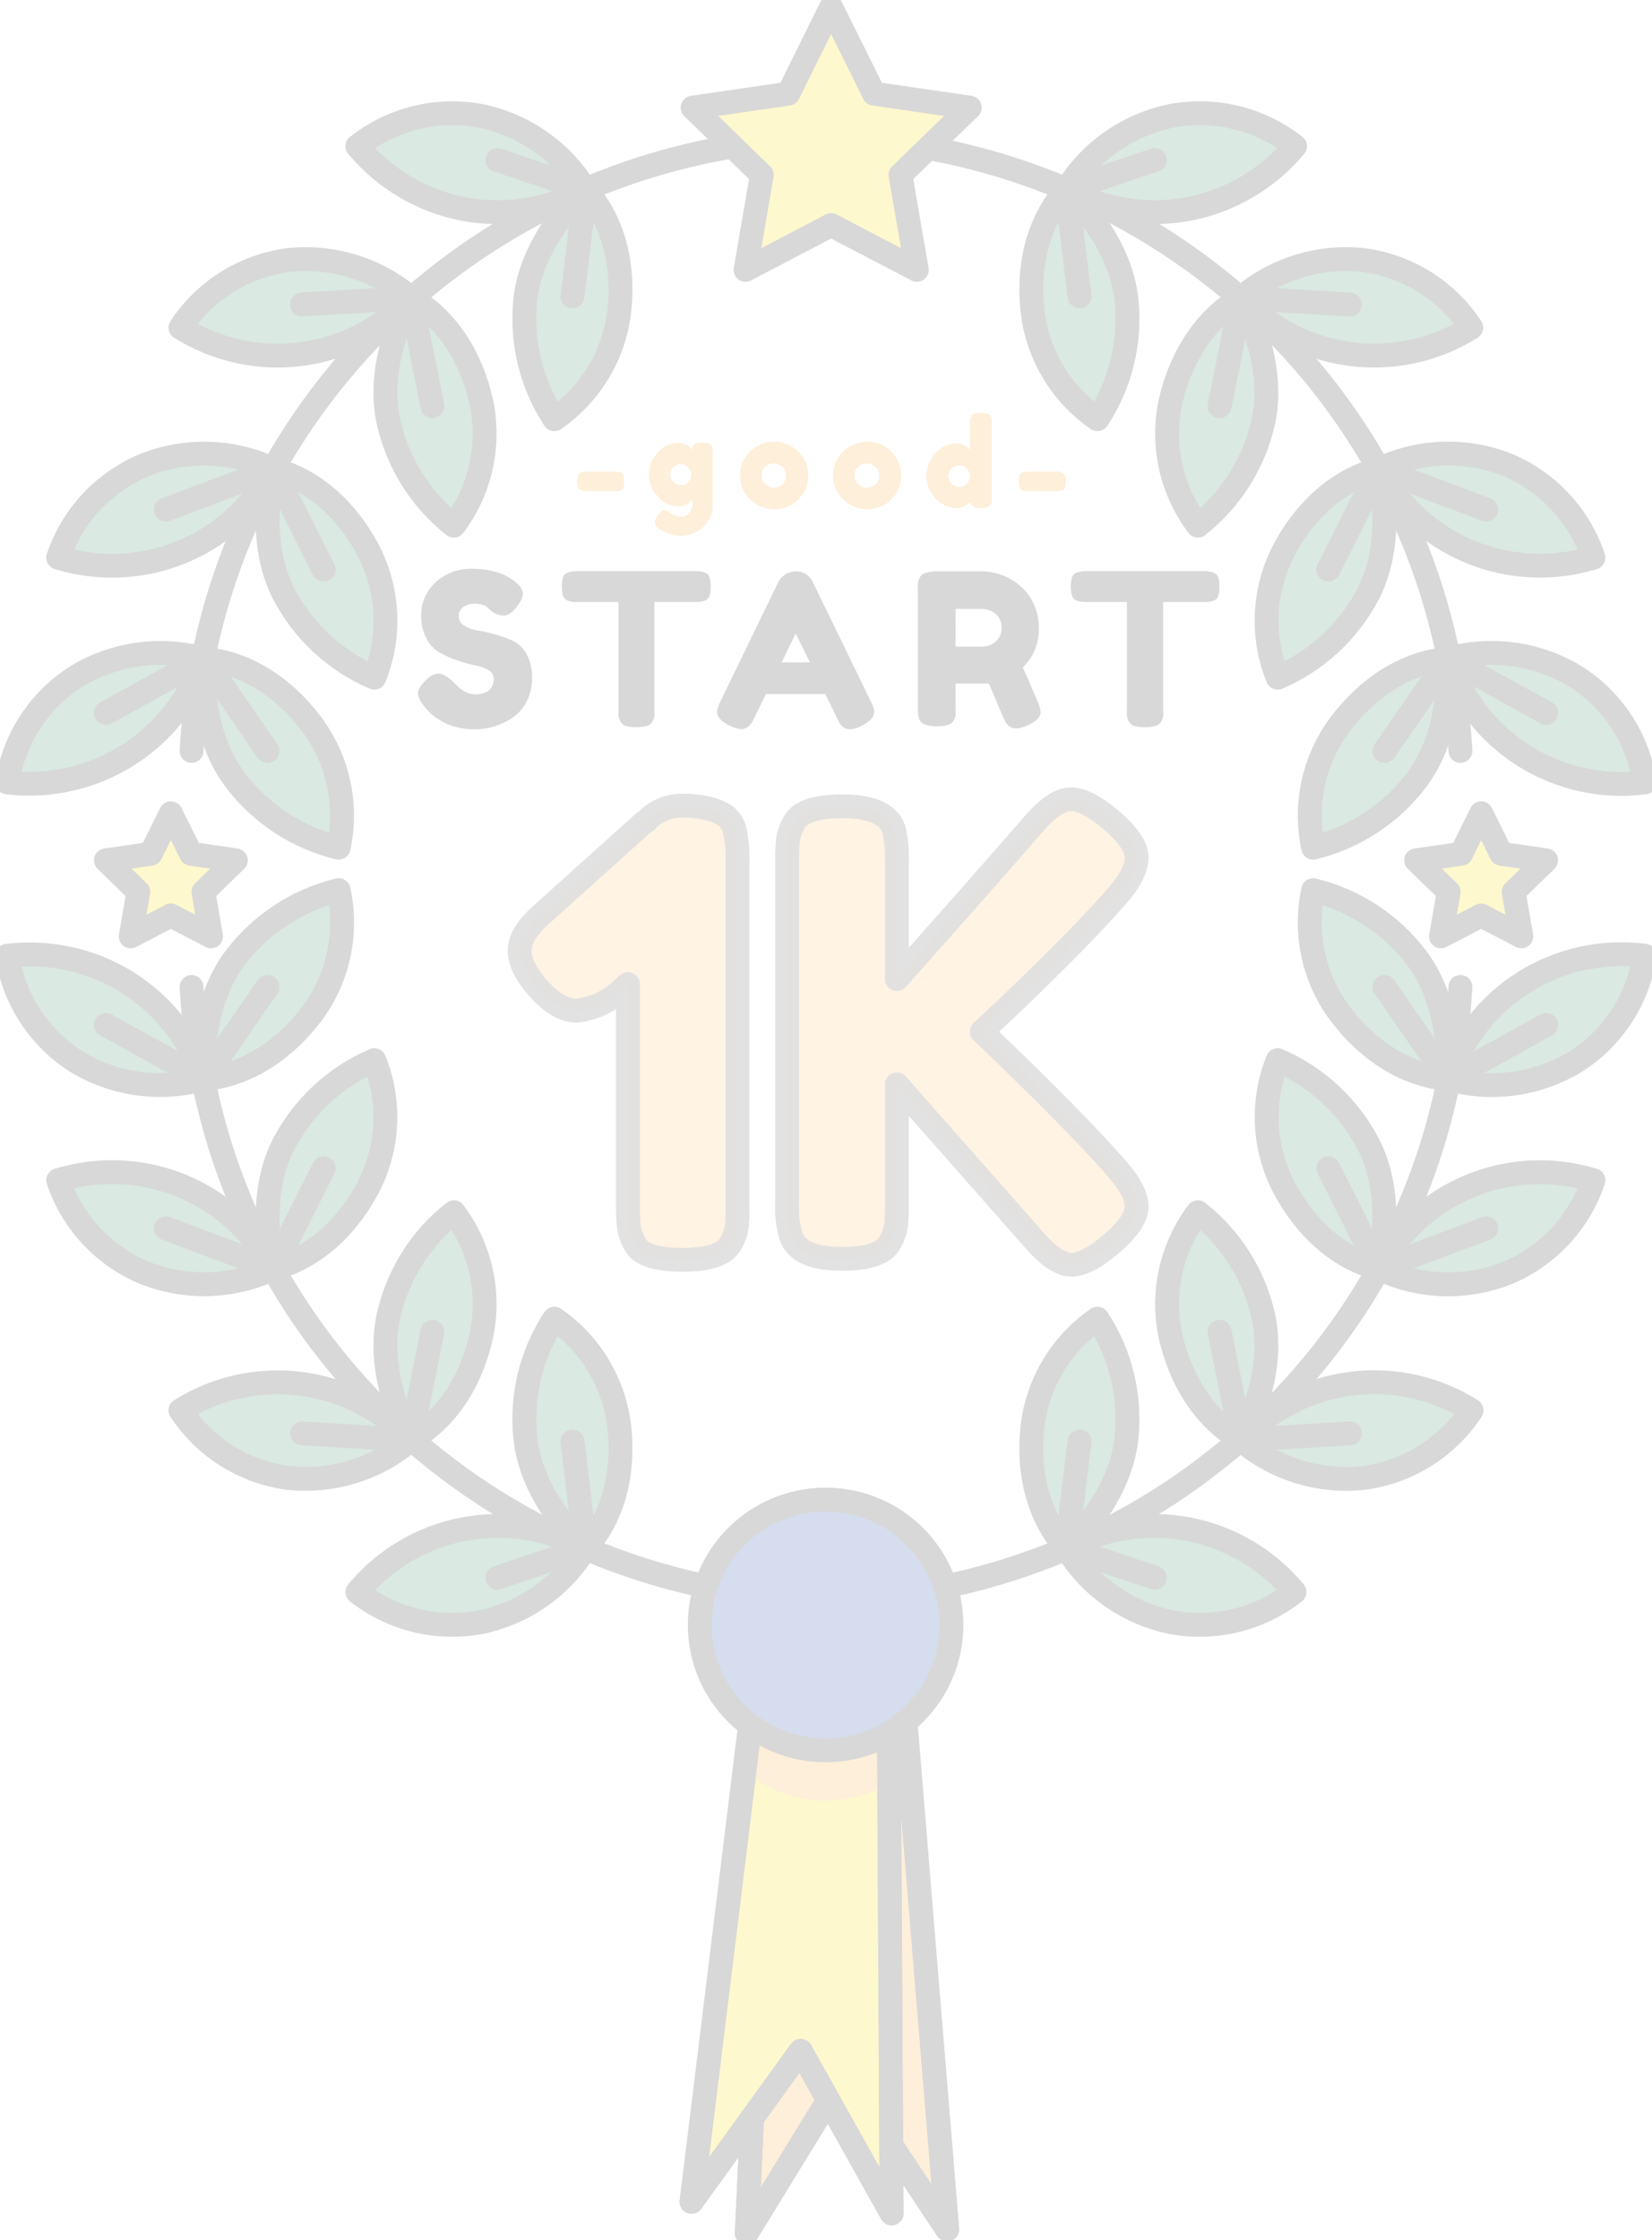 <svg width="104" height="141" viewBox="0 0 104 141" fill="none" xmlns="http://www.w3.org/2000/svg">
<g opacity="0.2" clip-path="url(#clip0_48:225)">
<path d="M26.659 44.382C26.459 44.173 26.337 43.903 26.311 43.615C26.311 43.391 26.507 43.087 26.922 42.71C27.013 42.613 27.122 42.535 27.244 42.48C27.365 42.426 27.496 42.397 27.63 42.394C27.88 42.394 28.24 42.612 28.679 43.062C28.834 43.234 29.015 43.38 29.216 43.494C29.409 43.621 29.633 43.693 29.863 43.701C30.693 43.701 31.084 43.366 31.084 42.685C31.079 42.577 31.044 42.471 30.984 42.38C30.924 42.289 30.84 42.216 30.742 42.169C30.477 42.019 30.188 41.918 29.888 41.871C29.514 41.798 29.147 41.697 28.789 41.567C28.409 41.438 28.041 41.275 27.691 41.08C27.334 40.871 27.044 40.565 26.855 40.199C26.617 39.747 26.499 39.243 26.513 38.734C26.511 38.349 26.588 37.969 26.739 37.615C26.89 37.262 27.112 36.943 27.392 36.679C27.711 36.378 28.088 36.146 28.501 35.995C28.913 35.845 29.352 35.78 29.79 35.803C30.288 35.797 30.784 35.867 31.261 36.01C31.588 36.096 31.898 36.238 32.176 36.429L32.512 36.685C32.73 36.842 32.879 37.077 32.927 37.341C32.892 37.611 32.782 37.866 32.61 38.077C32.305 38.521 32 38.746 31.67 38.746C31.346 38.718 31.043 38.576 30.816 38.344L30.608 38.168C30.388 38.046 30.139 37.987 29.888 37.998C29.63 37.989 29.376 38.061 29.162 38.205C29.067 38.273 28.992 38.363 28.941 38.468C28.891 38.572 28.867 38.687 28.873 38.803C28.878 38.919 28.913 39.031 28.973 39.131C29.032 39.23 29.116 39.313 29.216 39.372C29.476 39.535 29.767 39.641 30.071 39.682C30.446 39.742 30.817 39.826 31.182 39.931C31.566 40.033 31.94 40.169 32.299 40.339C32.663 40.521 32.962 40.812 33.153 41.172C33.392 41.622 33.51 42.127 33.495 42.637C33.507 43.168 33.388 43.694 33.147 44.169C32.938 44.584 32.622 44.936 32.231 45.19C31.545 45.652 30.735 45.9 29.906 45.901C29.494 45.908 29.083 45.857 28.686 45.749C28.362 45.67 28.053 45.541 27.77 45.367C27.386 45.16 27.048 44.879 26.775 44.54L26.659 44.382Z" fill="#3A3A3A"/>
<path d="M36.327 35.949H43.797C44.006 35.94 44.214 35.975 44.408 36.052C44.472 36.082 44.529 36.125 44.575 36.179C44.622 36.232 44.656 36.295 44.676 36.362C44.725 36.547 44.747 36.737 44.743 36.928C44.748 37.115 44.725 37.301 44.676 37.481C44.66 37.542 44.632 37.6 44.593 37.65C44.554 37.7 44.506 37.742 44.45 37.773C44.232 37.861 43.996 37.901 43.761 37.889H41.197V44.619C41.206 44.771 41.206 44.923 41.197 45.075C41.177 45.194 41.135 45.309 41.075 45.415C41.038 45.482 40.987 45.541 40.926 45.588C40.865 45.635 40.796 45.669 40.721 45.689C40.503 45.748 40.276 45.775 40.05 45.768C39.825 45.776 39.601 45.749 39.385 45.689C39.246 45.642 39.13 45.544 39.061 45.415C39.001 45.307 38.96 45.19 38.939 45.069C38.931 44.915 38.931 44.761 38.939 44.607V37.889H36.315C36.107 37.899 35.899 37.866 35.704 37.791C35.639 37.761 35.582 37.717 35.536 37.662C35.489 37.608 35.455 37.544 35.436 37.475C35.346 37.108 35.346 36.724 35.436 36.356C35.453 36.296 35.481 36.24 35.52 36.191C35.559 36.142 35.607 36.101 35.662 36.071C35.872 35.983 36.099 35.942 36.327 35.949Z" fill="#3A3A3A"/>
<path d="M51.182 36.66L54.807 44.12C54.93 44.331 55.007 44.565 55.033 44.807C55.033 45.123 54.771 45.415 54.252 45.676C54.033 45.803 53.79 45.88 53.538 45.901C53.384 45.906 53.233 45.864 53.105 45.78C53.007 45.714 52.925 45.627 52.867 45.525C52.818 45.439 52.745 45.306 52.659 45.123L51.957 43.682H48.216L47.514 45.123C47.452 45.257 47.383 45.387 47.307 45.512C47.242 45.609 47.162 45.693 47.069 45.762C46.942 45.851 46.79 45.895 46.635 45.889C46.383 45.865 46.14 45.786 45.921 45.658C45.402 45.409 45.14 45.123 45.14 44.807C45.166 44.565 45.243 44.331 45.366 44.12L48.991 36.648C49.09 36.443 49.245 36.27 49.439 36.149C49.632 36.027 49.855 35.962 50.084 35.961C50.316 35.953 50.546 36.015 50.742 36.14C50.938 36.265 51.092 36.447 51.182 36.66ZM50.09 39.87L49.205 41.694H50.993L50.09 39.87Z" fill="#3A3A3A"/>
<path d="M65.305 44.108C65.412 44.328 65.48 44.564 65.507 44.807C65.507 45.142 65.232 45.415 64.677 45.658C64.461 45.766 64.227 45.83 63.987 45.847C63.832 45.854 63.679 45.809 63.553 45.719C63.455 45.648 63.37 45.559 63.303 45.458C63.218 45.294 62.87 44.485 62.26 43.026H61.844H60.16V44.533C60.168 44.687 60.168 44.842 60.16 44.996C60.14 45.12 60.096 45.24 60.032 45.348C59.91 45.591 59.556 45.713 58.988 45.713C58.421 45.713 57.981 45.597 57.865 45.257C57.801 45.032 57.775 44.798 57.786 44.564V37.141C57.777 36.987 57.777 36.833 57.786 36.679C57.809 36.555 57.852 36.436 57.914 36.326C58.042 36.083 58.39 35.961 58.964 35.961H61.863C62.703 35.981 63.512 36.283 64.158 36.818C64.536 37.12 64.839 37.505 65.043 37.943C65.284 38.435 65.405 38.977 65.397 39.524C65.411 39.985 65.329 40.445 65.156 40.873C64.983 41.301 64.722 41.688 64.39 42.011C64.603 42.485 64.908 43.166 65.305 44.108ZM60.148 40.697H61.869C62.154 40.688 62.429 40.586 62.65 40.405C62.783 40.3 62.889 40.165 62.958 40.01C63.027 39.856 63.058 39.687 63.047 39.518C63.058 39.349 63.029 39.18 62.962 39.025C62.896 38.87 62.793 38.732 62.662 38.624C62.435 38.437 62.151 38.332 61.857 38.326H60.16L60.148 40.697Z" fill="#3A3A3A"/>
<path d="M68.357 35.949H75.821C76.03 35.94 76.238 35.975 76.432 36.052C76.496 36.082 76.553 36.125 76.599 36.179C76.646 36.232 76.68 36.295 76.7 36.362C76.752 36.546 76.775 36.737 76.767 36.928C76.775 37.115 76.752 37.301 76.7 37.481C76.685 37.543 76.657 37.601 76.619 37.651C76.58 37.702 76.531 37.743 76.474 37.773C76.258 37.861 76.024 37.901 75.791 37.889H73.227V44.619C73.24 44.77 73.24 44.923 73.227 45.075C73.209 45.194 73.17 45.309 73.111 45.415C73.031 45.549 72.902 45.647 72.751 45.689C72.533 45.749 72.306 45.775 72.08 45.768C71.855 45.775 71.631 45.749 71.415 45.689C71.341 45.668 71.273 45.634 71.213 45.587C71.153 45.54 71.104 45.481 71.067 45.415C71.009 45.306 70.968 45.19 70.945 45.069C70.936 44.915 70.936 44.761 70.945 44.606V37.889H68.357C68.149 37.898 67.941 37.865 67.747 37.791C67.682 37.76 67.625 37.715 67.579 37.661C67.533 37.607 67.499 37.543 67.478 37.475C67.388 37.108 67.388 36.724 67.478 36.356C67.514 36.234 67.598 36.132 67.71 36.071C67.915 35.985 68.135 35.943 68.357 35.949Z" fill="#3A3A3A"/>
<g opacity="0.9">
<g opacity="0.9">
<path opacity="0.9" d="M40.636 51.72C40.914 51.41 41.253 51.161 41.632 50.988C42.011 50.814 42.422 50.72 42.839 50.711C43.455 50.691 44.072 50.756 44.67 50.905C45.03 50.995 45.373 51.145 45.683 51.349C45.949 51.563 46.141 51.854 46.232 52.182C46.386 52.858 46.452 53.55 46.428 54.243V75.874C46.44 76.321 46.425 76.767 46.385 77.212C46.325 77.576 46.199 77.926 46.013 78.245C45.651 78.947 44.633 79.295 42.961 79.291C41.289 79.287 40.288 78.951 39.958 78.282C39.771 77.95 39.645 77.588 39.586 77.212C39.543 76.741 39.525 76.268 39.531 75.795V61.934L39.025 62.396C38.265 63.075 37.311 63.5 36.296 63.612C35.539 63.612 34.752 63.16 33.934 62.256C33.117 61.352 32.71 60.541 32.714 59.824C32.714 59.123 33.182 58.359 34.117 57.532L40.514 51.781L40.636 51.72Z" fill="#FCAD44" stroke="#3A3A3A" stroke-width="1.5" stroke-linecap="round" stroke-linejoin="round"/>
<path opacity="0.9" d="M61.808 64.925C65.783 68.731 68.603 71.59 70.267 73.503C71.122 74.464 71.555 75.272 71.555 75.935C71.555 76.598 71.03 77.37 69.993 78.264C68.955 79.157 68.101 79.601 67.441 79.601C66.782 79.601 65.977 79.06 65.043 77.972L56.462 68.244V75.814C56.469 76.268 56.451 76.723 56.407 77.175C56.34 77.53 56.214 77.871 56.034 78.185C55.668 78.886 54.651 79.234 52.983 79.23C51.152 79.23 50.096 78.744 49.785 77.759C49.598 77.116 49.52 76.446 49.553 75.777V54.164C49.546 53.717 49.564 53.271 49.608 52.826C49.672 52.463 49.798 52.114 49.98 51.793C50.34 51.094 51.359 50.747 53.032 50.747C54.85 50.747 55.929 51.225 56.266 52.182C56.422 52.845 56.488 53.526 56.462 54.206V61.624C59.993 57.66 62.854 54.417 65.043 51.896C65.952 50.838 66.746 50.303 67.417 50.303C68.088 50.303 68.955 50.753 69.993 51.647C71.03 52.541 71.555 53.313 71.555 53.975C71.555 54.638 71.164 55.416 70.383 56.322C68.878 58.061 66.538 60.444 63.364 63.472L61.808 64.925Z" fill="#FCAD44" stroke="#3A3A3A" stroke-width="1.5" stroke-linecap="round" stroke-linejoin="round"/>
</g>
</g>
<path d="M38.731 30.909H36.901C36.608 30.909 36.437 30.818 36.376 30.642C36.349 30.524 36.336 30.403 36.339 30.283C36.333 30.165 36.35 30.048 36.388 29.936C36.41 29.857 36.463 29.789 36.534 29.748C36.652 29.7 36.779 29.677 36.907 29.681H38.738C39.031 29.681 39.202 29.766 39.256 29.936C39.289 30.053 39.303 30.174 39.299 30.295C39.303 30.414 39.289 30.533 39.256 30.648C39.237 30.725 39.189 30.792 39.122 30.836C38.999 30.89 38.866 30.915 38.731 30.909Z" fill="#FCAD44"/>
<path d="M43.584 31.474C43.469 31.61 43.323 31.716 43.158 31.784C42.994 31.852 42.815 31.879 42.638 31.863C42.403 31.853 42.173 31.794 41.962 31.689C41.752 31.584 41.566 31.437 41.417 31.256C41.054 30.883 40.851 30.385 40.851 29.866C40.851 29.348 41.054 28.849 41.417 28.477C41.567 28.297 41.754 28.151 41.964 28.046C42.174 27.941 42.403 27.881 42.638 27.869C42.806 27.866 42.972 27.899 43.126 27.966C43.234 28.011 43.334 28.07 43.425 28.143C43.472 28.19 43.515 28.241 43.553 28.295C43.555 28.232 43.57 28.17 43.598 28.114C43.625 28.057 43.664 28.007 43.712 27.966C43.841 27.88 43.996 27.84 44.151 27.851C44.301 27.846 44.452 27.862 44.597 27.9C44.681 27.925 44.753 27.982 44.798 28.058C44.832 28.12 44.854 28.188 44.865 28.258C44.87 28.345 44.87 28.433 44.865 28.52V31.736C44.877 32.006 44.829 32.276 44.723 32.525C44.618 32.774 44.458 32.997 44.255 33.177C43.873 33.529 43.372 33.724 42.851 33.724C42.469 33.718 42.094 33.62 41.759 33.438C41.399 33.244 41.222 33.073 41.222 32.915C41.221 32.815 41.242 32.716 41.282 32.624C41.322 32.532 41.38 32.449 41.454 32.38C41.524 32.299 41.602 32.223 41.686 32.155C41.739 32.113 41.806 32.091 41.875 32.094C41.967 32.106 42.052 32.151 42.113 32.222C42.342 32.41 42.628 32.513 42.925 32.514C43.018 32.514 43.11 32.492 43.193 32.451C43.277 32.41 43.35 32.35 43.407 32.277C43.533 32.118 43.6 31.92 43.596 31.718L43.584 31.474ZM42.192 29.888C42.192 29.972 42.21 30.056 42.245 30.134C42.28 30.211 42.33 30.281 42.394 30.337C42.453 30.405 42.528 30.459 42.611 30.495C42.695 30.531 42.785 30.548 42.876 30.544C42.962 30.544 43.048 30.526 43.127 30.49C43.206 30.454 43.276 30.402 43.334 30.337C43.452 30.217 43.52 30.056 43.523 29.888C43.516 29.716 43.449 29.553 43.334 29.426C43.273 29.356 43.198 29.3 43.114 29.263C43.029 29.226 42.937 29.209 42.845 29.213C42.753 29.209 42.661 29.226 42.577 29.263C42.492 29.3 42.417 29.356 42.357 29.426C42.245 29.553 42.186 29.718 42.192 29.888Z" fill="#FCAD44"/>
<path d="M47.246 28.404C47.646 28.016 48.182 27.797 48.741 27.796C49.298 27.795 49.834 28.014 50.23 28.404C50.442 28.599 50.609 28.836 50.721 29.1C50.833 29.364 50.886 29.65 50.877 29.936C50.884 30.341 50.77 30.74 50.548 31.079C50.344 31.393 50.062 31.649 49.73 31.821C49.421 31.977 49.081 32.058 48.735 32.058C48.387 32.057 48.045 31.969 47.74 31.803C47.407 31.63 47.126 31.375 46.922 31.061C46.703 30.729 46.588 30.34 46.593 29.942C46.585 29.654 46.64 29.368 46.753 29.103C46.865 28.838 47.033 28.6 47.246 28.404ZM48.216 30.502C48.357 30.626 48.538 30.694 48.726 30.694C48.913 30.694 49.095 30.626 49.235 30.502C49.314 30.428 49.376 30.34 49.419 30.242C49.462 30.143 49.483 30.037 49.483 29.93C49.483 29.823 49.462 29.717 49.419 29.619C49.376 29.521 49.314 29.432 49.235 29.359C49.086 29.24 48.902 29.174 48.711 29.17C48.52 29.172 48.336 29.241 48.192 29.365C48.109 29.435 48.044 29.523 48.002 29.622C47.959 29.721 47.941 29.829 47.948 29.936C47.944 30.045 47.966 30.153 48.013 30.252C48.06 30.35 48.129 30.436 48.216 30.502Z" fill="#FCAD44"/>
<path d="M53.099 28.404C53.501 28.015 54.039 27.797 54.6 27.796C55.157 27.797 55.692 28.015 56.089 28.404C56.442 28.747 56.665 29.2 56.722 29.687C56.779 30.174 56.665 30.666 56.401 31.079C56.199 31.395 55.917 31.651 55.583 31.821C55.275 31.977 54.934 32.058 54.588 32.058C54.24 32.056 53.898 31.969 53.593 31.803C53.261 31.63 52.979 31.375 52.775 31.061C52.556 30.729 52.441 30.34 52.446 29.942C52.438 29.654 52.493 29.368 52.606 29.103C52.718 28.838 52.886 28.6 53.099 28.404ZM54.075 30.502C54.216 30.626 54.397 30.694 54.585 30.694C54.773 30.694 54.954 30.626 55.094 30.502C55.175 30.429 55.238 30.341 55.282 30.243C55.326 30.144 55.348 30.038 55.348 29.93C55.348 29.823 55.326 29.716 55.282 29.618C55.238 29.519 55.175 29.431 55.094 29.359C54.946 29.239 54.761 29.173 54.57 29.17C54.379 29.173 54.196 29.242 54.051 29.365C53.968 29.435 53.903 29.523 53.861 29.622C53.819 29.721 53.8 29.829 53.807 29.936C53.802 30.045 53.824 30.152 53.869 30.251C53.915 30.349 53.983 30.435 54.069 30.502H54.075Z" fill="#FCAD44"/>
<path d="M61.161 26.185C61.183 26.146 61.213 26.112 61.248 26.085C61.284 26.058 61.325 26.038 61.369 26.027C61.496 25.994 61.628 25.98 61.759 25.985C61.893 25.98 62.026 25.994 62.156 26.027C62.2 26.039 62.241 26.06 62.277 26.088C62.312 26.116 62.342 26.151 62.363 26.191C62.397 26.256 62.419 26.326 62.431 26.398C62.438 26.487 62.438 26.576 62.431 26.665V31.304C62.438 31.393 62.438 31.483 62.431 31.572C62.422 31.641 62.396 31.708 62.357 31.766C62.278 31.906 62.058 31.979 61.698 31.979C61.338 31.979 61.137 31.851 61.088 31.596C60.974 31.723 60.833 31.822 60.676 31.887C60.519 31.953 60.349 31.982 60.178 31.973C59.934 31.968 59.693 31.91 59.472 31.806C59.251 31.701 59.055 31.551 58.897 31.365C58.527 30.983 58.32 30.473 58.32 29.942C58.32 29.412 58.527 28.902 58.897 28.52C59.054 28.335 59.25 28.185 59.469 28.08C59.689 27.976 59.929 27.918 60.172 27.912C60.342 27.903 60.511 27.933 60.667 28.001C60.823 28.068 60.961 28.171 61.069 28.301V26.659C61.062 26.57 61.062 26.481 61.069 26.392C61.088 26.318 61.119 26.248 61.161 26.185ZM59.892 30.441C59.955 30.508 60.032 30.561 60.117 30.596C60.202 30.632 60.294 30.649 60.386 30.648C60.476 30.65 60.565 30.633 60.647 30.597C60.729 30.561 60.803 30.508 60.862 30.441C60.985 30.318 61.055 30.152 61.057 29.979C61.057 29.806 60.991 29.639 60.874 29.511C60.814 29.439 60.738 29.382 60.653 29.344C60.567 29.306 60.474 29.288 60.38 29.292C60.286 29.286 60.191 29.303 60.105 29.34C60.018 29.377 59.941 29.433 59.879 29.505C59.758 29.631 59.691 29.798 59.69 29.973C59.703 30.134 59.774 30.286 59.892 30.398V30.441Z" fill="#FCAD44"/>
<path d="M66.526 30.909H64.695C64.402 30.909 64.231 30.818 64.17 30.642C64.143 30.524 64.13 30.403 64.133 30.283C64.129 30.166 64.143 30.049 64.176 29.936C64.203 29.857 64.257 29.79 64.329 29.748C64.447 29.7 64.573 29.677 64.701 29.681H66.532C66.825 29.681 66.996 29.766 67.045 29.936C67.083 30.052 67.099 30.173 67.094 30.295C67.098 30.414 67.083 30.533 67.051 30.648C67.031 30.725 66.983 30.792 66.916 30.836C66.794 30.89 66.66 30.915 66.526 30.909Z" fill="#FCAD44"/>
<path d="M53.447 100.655C63.501 100.08 72.989 95.83 80.092 88.718C87.195 81.607 91.414 72.134 91.94 62.116" stroke="#3A3A3A" stroke-width="1.5" stroke-linecap="round" stroke-linejoin="round"/>
<path d="M91.171 67.916C92.003 65.389 93.694 63.231 95.952 61.814C98.211 60.397 100.895 59.809 103.542 60.152C103.336 61.515 102.839 62.818 102.082 63.972C101.326 65.126 100.33 66.104 99.16 66.84C97.973 67.553 96.651 68.017 95.277 68.202C93.903 68.387 92.506 68.29 91.171 67.916Z" fill="#45906A" stroke="#3A3A3A" stroke-width="1.5" stroke-linecap="round" stroke-linejoin="round"/>
<path d="M91.171 67.916C91.287 65.284 90.768 62.377 89.175 60.28C87.564 58.157 85.265 56.654 82.669 56.024C82.376 57.373 82.378 58.769 82.675 60.117C82.972 61.465 83.557 62.734 84.39 63.837C86.056 66.031 88.418 67.673 91.171 67.916Z" fill="#45906A" stroke="#3A3A3A" stroke-width="1.5" stroke-linecap="round" stroke-linejoin="round"/>
<path d="M86.807 79.85C88.056 77.502 90.089 75.661 92.554 74.644C95.02 73.628 97.764 73.5 100.314 74.281C99.879 75.589 99.168 76.789 98.227 77.799C97.287 78.809 96.14 79.606 94.864 80.136C93.573 80.641 92.191 80.877 90.805 80.828C89.419 80.778 88.059 80.446 86.807 79.85Z" fill="#45906A" stroke="#3A3A3A" stroke-width="1.5" stroke-linecap="round" stroke-linejoin="round"/>
<path d="M86.807 79.85C87.363 77.279 87.344 74.33 86.13 71.989C84.896 69.634 82.885 67.775 80.435 66.724C79.92 68.003 79.687 69.377 79.752 70.754C79.818 72.13 80.18 73.476 80.814 74.701C82.089 77.139 84.134 79.151 86.807 79.85Z" fill="#45906A" stroke="#3A3A3A" stroke-width="1.5" stroke-linecap="round" stroke-linejoin="round"/>
<path d="M78.122 90.624C79.946 88.678 82.395 87.427 85.045 87.087C87.696 86.748 90.383 87.34 92.642 88.763C91.884 89.918 90.885 90.896 89.712 91.63C88.54 92.365 87.222 92.839 85.849 93.019C84.465 93.169 83.065 93.034 81.735 92.622C80.406 92.21 79.176 91.53 78.122 90.624Z" fill="#45906A" stroke="#3A3A3A" stroke-width="1.5" stroke-linecap="round" stroke-linejoin="round"/>
<path d="M78.122 90.624C79.343 88.283 80.093 85.432 79.538 82.86C78.962 80.263 77.505 77.944 75.412 76.294C74.582 77.396 73.998 78.662 73.7 80.007C73.402 81.353 73.397 82.746 73.685 84.094C74.301 86.775 75.748 89.25 78.122 90.624Z" fill="#45906A" stroke="#3A3A3A" stroke-width="1.5" stroke-linecap="round" stroke-linejoin="round"/>
<path d="M67.136 97.439C69.479 96.165 72.194 95.744 74.815 96.248C77.436 96.752 79.798 98.149 81.497 100.199C80.411 101.053 79.154 101.664 77.81 101.991C76.467 102.318 75.068 102.354 73.71 102.096C72.351 101.811 71.067 101.251 69.936 100.449C68.805 99.648 67.852 98.623 67.136 97.439Z" fill="#45906A" stroke="#3A3A3A" stroke-width="1.5" stroke-linecap="round" stroke-linejoin="round"/>
<path d="M67.136 97.439C69.022 95.615 70.64 93.129 70.92 90.508C71.195 87.868 70.548 85.215 69.089 82.994C67.953 83.779 66.999 84.798 66.293 85.982C65.586 87.166 65.143 88.488 64.994 89.858C64.695 92.594 65.305 95.39 67.136 97.439Z" fill="#45906A" stroke="#3A3A3A" stroke-width="1.5" stroke-linecap="round" stroke-linejoin="round"/>
<path d="M50.553 100.655C40.499 100.08 31.011 95.83 23.908 88.718C16.805 81.607 12.586 72.134 12.06 62.116" stroke="#3A3A3A" stroke-width="1.5" stroke-linecap="round" stroke-linejoin="round"/>
<path d="M12.817 67.916C11.97 65.403 10.28 63.256 8.032 61.836C5.776 60.425 3.102 59.831 0.458 60.152C0.664 61.515 1.161 62.818 1.918 63.972C2.674 65.126 3.67 66.104 4.84 66.84C6.026 67.552 7.345 68.014 8.717 68.2C10.089 68.385 11.484 68.288 12.817 67.916Z" fill="#45906A" stroke="#3A3A3A" stroke-width="1.5" stroke-linecap="round" stroke-linejoin="round"/>
<path d="M12.817 67.916C12.701 65.284 13.22 62.377 14.813 60.28C16.424 58.157 18.723 56.654 21.319 56.024C21.613 57.372 21.613 58.768 21.318 60.116C21.024 61.464 20.441 62.733 19.61 63.837C17.938 66.031 15.582 67.673 12.817 67.916Z" fill="#45906A" stroke="#3A3A3A" stroke-width="1.5" stroke-linecap="round" stroke-linejoin="round"/>
<path d="M17.199 79.85C15.947 77.497 13.909 75.653 11.438 74.636C8.967 73.62 6.216 73.494 3.662 74.281C4.101 75.593 4.819 76.796 5.767 77.806C6.715 78.816 7.871 79.611 9.155 80.136C10.444 80.639 11.823 80.872 13.207 80.823C14.59 80.774 15.949 80.443 17.199 79.85Z" fill="#45906A" stroke="#3A3A3A" stroke-width="1.5" stroke-linecap="round" stroke-linejoin="round"/>
<path d="M17.199 79.85C16.638 77.279 16.656 74.33 17.87 71.989C19.104 69.634 21.115 67.775 23.565 66.724C24.081 68.003 24.315 69.377 24.251 70.753C24.186 72.129 23.826 73.476 23.192 74.701C21.911 77.139 19.866 79.151 17.199 79.85Z" fill="#45906A" stroke="#3A3A3A" stroke-width="1.5" stroke-linecap="round" stroke-linejoin="round"/>
<path d="M25.86 90.624C24.037 88.682 21.592 87.434 18.945 87.095C16.298 86.755 13.615 87.345 11.358 88.763C12.116 89.918 13.115 90.896 14.288 91.63C15.46 92.365 16.778 92.839 18.151 93.019C19.532 93.167 20.929 93.03 22.255 92.618C23.581 92.206 24.808 91.527 25.86 90.624Z" fill="#45906A" stroke="#3A3A3A" stroke-width="1.5" stroke-linecap="round" stroke-linejoin="round"/>
<path d="M25.86 90.624C24.639 88.283 23.888 85.432 24.45 82.86C25.021 80.263 26.476 77.943 28.57 76.294C29.4 77.396 29.984 78.662 30.282 80.007C30.58 81.353 30.585 82.746 30.297 84.094C29.699 86.775 28.252 89.25 25.86 90.624Z" fill="#45906A" stroke="#3A3A3A" stroke-width="1.5" stroke-linecap="round" stroke-linejoin="round"/>
<path d="M36.852 97.439C34.51 96.165 31.796 95.743 29.176 96.247C26.556 96.751 24.194 98.148 22.497 100.199C23.581 101.053 24.837 101.664 26.18 101.991C27.523 102.319 28.921 102.354 30.278 102.096C31.636 101.811 32.921 101.251 34.052 100.449C35.183 99.648 36.136 98.623 36.852 97.439Z" fill="#45906A" stroke="#3A3A3A" stroke-width="1.5" stroke-linecap="round" stroke-linejoin="round"/>
<path d="M36.852 97.439C34.966 95.615 33.348 93.129 33.068 90.508C32.793 87.868 33.44 85.215 34.898 82.994C36.035 83.779 36.989 84.798 37.695 85.982C38.402 87.166 38.844 88.488 38.994 89.858C39.287 92.594 38.695 95.39 36.852 97.439Z" fill="#45906A" stroke="#3A3A3A" stroke-width="1.5" stroke-linecap="round" stroke-linejoin="round"/>
<path d="M53.447 8.724C63.501 9.299 72.989 13.55 80.092 20.661C87.195 27.773 91.414 37.245 91.94 47.264" stroke="#3A3A3A" stroke-width="1.5" stroke-linecap="round" stroke-linejoin="round"/>
<path d="M91.171 41.463C91.999 43.993 93.689 46.156 95.948 47.577C98.207 48.998 100.893 49.588 103.542 49.245C103.336 47.883 102.839 46.58 102.082 45.426C101.326 44.272 100.33 43.294 99.16 42.558C97.974 41.841 96.653 41.374 95.279 41.186C93.905 40.998 92.507 41.092 91.171 41.463Z" fill="#45906A" stroke="#3A3A3A" stroke-width="1.5" stroke-linecap="round" stroke-linejoin="round"/>
<path d="M91.171 41.463C91.287 44.096 90.768 47.002 89.175 49.099C87.563 51.222 85.265 52.726 82.669 53.355C82.378 52.008 82.381 50.614 82.678 49.269C82.975 47.923 83.559 46.656 84.39 45.555C86.056 43.348 88.418 41.707 91.171 41.463Z" fill="#45906A" stroke="#3A3A3A" stroke-width="1.5" stroke-linecap="round" stroke-linejoin="round"/>
<path d="M86.807 29.529C88.056 31.877 90.089 33.718 92.554 34.735C95.02 35.751 97.764 35.88 100.314 35.098C99.879 33.79 99.168 32.591 98.227 31.581C97.287 30.57 96.14 29.773 94.864 29.243C93.573 28.738 92.191 28.503 90.805 28.552C89.419 28.601 88.059 28.934 86.807 29.529Z" fill="#45906A" stroke="#3A3A3A" stroke-width="1.5" stroke-linecap="round" stroke-linejoin="round"/>
<path d="M86.807 29.529C87.362 32.101 87.344 35.049 86.13 37.39C84.896 39.745 82.885 41.604 80.435 42.655C79.916 41.373 79.681 39.994 79.747 38.613C79.812 37.233 80.176 35.882 80.814 34.654C82.089 32.222 84.134 30.228 86.807 29.529Z" fill="#45906A" stroke="#3A3A3A" stroke-width="1.5" stroke-linecap="round" stroke-linejoin="round"/>
<path d="M78.122 18.756C79.944 20.698 82.389 21.947 85.036 22.288C87.682 22.629 90.366 22.04 92.624 20.622C91.865 19.468 90.866 18.49 89.694 17.755C88.521 17.021 87.204 16.547 85.831 16.366C84.45 16.218 83.053 16.353 81.727 16.764C80.401 17.175 79.174 17.853 78.122 18.756Z" fill="#45906A" stroke="#3A3A3A" stroke-width="1.5" stroke-linecap="round" stroke-linejoin="round"/>
<path d="M78.122 18.756C79.343 21.096 80.093 23.948 79.538 26.52C78.962 29.116 77.505 31.435 75.412 33.086C74.582 31.984 73.998 30.718 73.7 29.372C73.402 28.027 73.397 26.633 73.685 25.285C74.301 22.604 75.748 20.13 78.122 18.756Z" fill="#45906A" stroke="#3A3A3A" stroke-width="1.5" stroke-linecap="round" stroke-linejoin="round"/>
<path d="M67.136 11.941C69.479 13.214 72.191 13.643 74.814 13.156C77.443 12.651 79.815 11.254 81.528 9.205C80.441 8.347 79.181 7.732 77.834 7.402C76.487 7.073 75.084 7.037 73.722 7.296C72.362 7.577 71.076 8.135 69.943 8.935C68.81 9.734 67.855 10.757 67.136 11.941Z" fill="#45906A" stroke="#3A3A3A" stroke-width="1.5" stroke-linecap="round" stroke-linejoin="round"/>
<path d="M67.136 11.94C69.022 13.764 70.64 16.251 70.92 18.871C71.195 21.511 70.548 24.165 69.089 26.386C67.953 25.601 66.999 24.581 66.293 23.397C65.586 22.213 65.143 20.891 64.994 19.522C64.695 16.786 65.305 13.983 67.136 11.94Z" fill="#45906A" stroke="#3A3A3A" stroke-width="1.5" stroke-linecap="round" stroke-linejoin="round"/>
<path d="M50.553 8.724C40.499 9.299 31.011 13.549 23.908 20.661C16.805 27.773 12.586 37.245 12.06 47.263" stroke="#3A3A3A" stroke-width="1.5" stroke-linecap="round" stroke-linejoin="round"/>
<path d="M12.817 41.463C11.97 43.977 10.28 46.123 8.032 47.543C5.779 48.961 3.104 49.562 0.458 49.245C0.664 47.883 1.161 46.58 1.918 45.426C2.674 44.272 3.67 43.294 4.84 42.558C6.024 41.843 7.343 41.377 8.715 41.189C10.087 41.001 11.483 41.094 12.817 41.463Z" fill="#45906A" stroke="#3A3A3A" stroke-width="1.5" stroke-linecap="round" stroke-linejoin="round"/>
<path d="M12.817 41.463C12.701 44.096 13.22 47.002 14.813 49.099C16.424 51.222 18.723 52.726 21.319 53.355C21.61 52.008 21.607 50.614 21.31 49.269C21.013 47.923 20.429 46.656 19.598 45.555C17.938 43.348 15.582 41.707 12.817 41.463Z" fill="#45906A" stroke="#3A3A3A" stroke-width="1.5" stroke-linecap="round" stroke-linejoin="round"/>
<path d="M17.199 29.529C15.947 31.882 13.909 33.727 11.438 34.743C8.967 35.76 6.216 35.885 3.662 35.098C4.101 33.786 4.819 32.584 5.767 31.574C6.715 30.563 7.871 29.768 9.155 29.243C10.444 28.741 11.823 28.507 13.207 28.556C14.59 28.605 15.949 28.936 17.199 29.529Z" fill="#45906A" stroke="#3A3A3A" stroke-width="1.5" stroke-linecap="round" stroke-linejoin="round"/>
<path d="M17.199 29.529C16.638 32.101 16.656 35.049 17.87 37.39C19.104 39.745 21.115 41.604 23.565 42.655C24.085 41.373 24.321 39.995 24.256 38.614C24.192 37.233 23.829 35.882 23.192 34.654C21.911 32.222 19.866 30.228 17.199 29.529Z" fill="#45906A" stroke="#3A3A3A" stroke-width="1.5" stroke-linecap="round" stroke-linejoin="round"/>
<path d="M25.86 18.756C24.038 20.698 21.593 21.947 18.946 22.288C16.299 22.629 13.616 22.04 11.358 20.622C12.116 19.468 13.115 18.489 14.288 17.755C15.46 17.02 16.778 16.547 18.151 16.366C19.532 16.218 20.928 16.353 22.254 16.764C23.58 17.175 24.807 17.853 25.86 18.756Z" fill="#45906A" stroke="#3A3A3A" stroke-width="1.5" stroke-linecap="round" stroke-linejoin="round"/>
<path d="M25.86 18.756C24.639 21.096 23.888 23.948 24.45 26.52C25.021 29.116 26.476 31.436 28.57 33.086C29.4 31.984 29.984 30.718 30.282 29.372C30.58 28.026 30.585 26.633 30.297 25.285C29.699 22.604 28.252 20.13 25.86 18.756Z" fill="#45906A" stroke="#3A3A3A" stroke-width="1.5" stroke-linecap="round" stroke-linejoin="round"/>
<path d="M36.852 11.94C34.509 13.214 31.797 13.643 29.174 13.156C26.558 12.643 24.2 11.247 22.497 9.205C23.58 8.349 24.836 7.735 26.179 7.406C27.521 7.077 28.92 7.039 30.278 7.296C31.635 7.579 32.919 8.138 34.05 8.937C35.181 9.736 36.135 10.758 36.852 11.94Z" fill="#45906A" stroke="#3A3A3A" stroke-width="1.5" stroke-linecap="round" stroke-linejoin="round"/>
<path d="M36.852 11.94C34.966 13.764 33.348 16.251 33.068 18.871C32.793 21.511 33.44 24.165 34.898 26.386C36.035 25.601 36.989 24.581 37.695 23.397C38.402 22.213 38.844 20.891 38.994 19.522C39.287 16.786 38.695 13.983 36.852 11.94Z" fill="#45906A" stroke="#3A3A3A" stroke-width="1.5" stroke-linecap="round" stroke-linejoin="round"/>
<path d="M56.761 105.44L52.696 105.513L48.631 105.586L47.014 140.544L53.141 130.555L59.629 140.319L56.761 105.44Z" fill="#FCAD44" stroke="#3A3A3A" stroke-width="1.5" stroke-linecap="round" stroke-linejoin="round"/>
<path d="M55.93 104.309L51.872 104.072L47.807 103.841L43.535 138.58L50.407 129.078L56.132 139.31L55.93 104.309Z" fill="#F9DB09" stroke="#3A3A3A" stroke-width="1.5" stroke-linecap="round" stroke-linejoin="round"/>
<path d="M55.937 105.452L55.973 112.243C56.427 111.977 56.853 111.666 57.243 111.313L56.761 105.44L55.937 105.452Z" fill="#DB973B"/>
<path d="M55.937 105.452V104.309L51.878 104.072L47.819 103.841L46.873 111.465C47.314 111.842 47.797 112.166 48.314 112.432C49.501 113.053 50.828 113.362 52.168 113.329C53.509 113.296 54.819 112.922 55.973 112.243L55.937 105.452Z" fill="#FCAD44"/>
<path d="M56.132 135.054L59.629 140.319L56.761 105.44" stroke="#3A3A3A" stroke-width="1.5" stroke-linecap="round" stroke-linejoin="round"/>
<path d="M47.337 133.51L47.014 140.544L52.067 132.312" stroke="#3A3A3A" stroke-width="1.5" stroke-linecap="round" stroke-linejoin="round"/>
<path d="M55.93 104.309L51.872 104.072L47.807 103.841L43.535 138.58L50.407 129.078L56.132 139.31L55.93 104.309Z" stroke="#3A3A3A" stroke-width="1.5" stroke-linecap="round" stroke-linejoin="round"/>
<path d="M51.975 110.164C56.351 110.164 59.898 106.631 59.898 102.272C59.898 97.914 56.351 94.381 51.975 94.381C47.6 94.381 44.053 97.914 44.053 102.272C44.053 106.631 47.6 110.164 51.975 110.164Z" fill="#3457AB" stroke="#3A3A3A" stroke-width="1.5" stroke-linecap="round" stroke-linejoin="round"/>
<path d="M6.665 64.511L12.829 67.916" stroke="#3A3A3A" stroke-width="1.5" stroke-linecap="round" stroke-linejoin="round"/>
<path d="M16.839 62.116L12.829 67.916" stroke="#3A3A3A" stroke-width="1.5" stroke-linecap="round" stroke-linejoin="round"/>
<path d="M10.443 77.309L17.199 79.85" stroke="#3A3A3A" stroke-width="1.5" stroke-linecap="round" stroke-linejoin="round"/>
<path d="M20.373 73.534L17.199 79.85" stroke="#3A3A3A" stroke-width="1.5" stroke-linecap="round" stroke-linejoin="round"/>
<path d="M19.018 90.216L25.86 90.624" stroke="#3A3A3A" stroke-width="1.5" stroke-linecap="round" stroke-linejoin="round"/>
<path d="M27.221 83.821L25.86 90.624" stroke="#3A3A3A" stroke-width="1.5" stroke-linecap="round" stroke-linejoin="round"/>
<path d="M36.04 90.727L36.852 97.439" stroke="#3A3A3A" stroke-width="1.5" stroke-linecap="round" stroke-linejoin="round"/>
<path d="M31.31 99.305L36.852 97.439" stroke="#3A3A3A" stroke-width="1.5" stroke-linecap="round" stroke-linejoin="round"/>
<path d="M97.335 64.511L91.171 67.916" stroke="#3A3A3A" stroke-width="1.5" stroke-linecap="round" stroke-linejoin="round"/>
<path d="M87.161 62.116L91.171 67.916" stroke="#3A3A3A" stroke-width="1.5" stroke-linecap="round" stroke-linejoin="round"/>
<path d="M93.557 77.309L86.807 79.85" stroke="#3A3A3A" stroke-width="1.5" stroke-linecap="round" stroke-linejoin="round"/>
<path d="M83.627 73.534L86.807 79.85" stroke="#3A3A3A" stroke-width="1.5" stroke-linecap="round" stroke-linejoin="round"/>
<path d="M84.982 90.216L78.14 90.624" stroke="#3A3A3A" stroke-width="1.5" stroke-linecap="round" stroke-linejoin="round"/>
<path d="M76.779 83.821L78.141 90.624" stroke="#3A3A3A" stroke-width="1.5" stroke-linecap="round" stroke-linejoin="round"/>
<path d="M67.96 90.727L67.148 97.439" stroke="#3A3A3A" stroke-width="1.5" stroke-linecap="round" stroke-linejoin="round"/>
<path d="M72.696 99.305L67.148 97.439" stroke="#3A3A3A" stroke-width="1.5" stroke-linecap="round" stroke-linejoin="round"/>
<path d="M6.665 44.868L12.829 41.463" stroke="#3A3A3A" stroke-width="1.5" stroke-linecap="round" stroke-linejoin="round"/>
<path d="M16.839 47.263L12.829 41.463" stroke="#3A3A3A" stroke-width="1.5" stroke-linecap="round" stroke-linejoin="round"/>
<path d="M10.443 32.07L17.199 29.529" stroke="#3A3A3A" stroke-width="1.5" stroke-linecap="round" stroke-linejoin="round"/>
<path d="M20.373 35.846L17.199 29.529" stroke="#3A3A3A" stroke-width="1.5" stroke-linecap="round" stroke-linejoin="round"/>
<path d="M19.018 19.163L25.86 18.756" stroke="#3A3A3A" stroke-width="1.5" stroke-linecap="round" stroke-linejoin="round"/>
<path d="M27.221 25.559L25.86 18.756" stroke="#3A3A3A" stroke-width="1.5" stroke-linecap="round" stroke-linejoin="round"/>
<path d="M36.04 18.652L36.852 11.94" stroke="#3A3A3A" stroke-width="1.5" stroke-linecap="round" stroke-linejoin="round"/>
<path d="M31.31 10.074L36.852 11.94" stroke="#3A3A3A" stroke-width="1.5" stroke-linecap="round" stroke-linejoin="round"/>
<path d="M97.335 44.868L91.171 41.463" stroke="#3A3A3A" stroke-width="1.5" stroke-linecap="round" stroke-linejoin="round"/>
<path d="M87.161 47.263L91.171 41.463" stroke="#3A3A3A" stroke-width="1.5" stroke-linecap="round" stroke-linejoin="round"/>
<path d="M93.557 32.07L86.807 29.529" stroke="#3A3A3A" stroke-width="1.5" stroke-linecap="round" stroke-linejoin="round"/>
<path d="M83.627 35.846L86.807 29.529" stroke="#3A3A3A" stroke-width="1.5" stroke-linecap="round" stroke-linejoin="round"/>
<path d="M84.982 19.163L78.14 18.756" stroke="#3A3A3A" stroke-width="1.5" stroke-linecap="round" stroke-linejoin="round"/>
<path d="M76.779 25.559L78.141 18.756" stroke="#3A3A3A" stroke-width="1.5" stroke-linecap="round" stroke-linejoin="round"/>
<path d="M67.96 18.652L67.148 11.94" stroke="#3A3A3A" stroke-width="1.5" stroke-linecap="round" stroke-linejoin="round"/>
<path d="M72.696 10.074L67.148 11.94" stroke="#3A3A3A" stroke-width="1.5" stroke-linecap="round" stroke-linejoin="round"/>
<path d="M93.246 51.185L94.509 53.738L97.335 54.146L95.29 56.134L95.773 58.936L93.246 57.617L90.713 58.936L91.201 56.134L89.151 54.146L91.983 53.738L93.246 51.185Z" fill="#F9DB09" stroke="#3A3A3A" stroke-width="1.5" stroke-linecap="round" stroke-linejoin="round"/>
<path d="M10.754 51.185L9.491 53.738L6.665 54.146L8.709 56.134L8.227 58.936L10.754 57.617L13.287 58.936L12.805 56.134L14.849 54.146L12.024 53.738L10.754 51.185Z" fill="#F9DB09" stroke="#3A3A3A" stroke-width="1.5" stroke-linecap="round" stroke-linejoin="round"/>
<path d="M52.323 0.456L55.021 5.897L61.051 6.773L56.687 11.01L57.719 16.987L52.323 14.166L46.934 16.987L47.96 11.01L43.602 6.773L49.626 5.897L52.323 0.456Z" fill="#F9DB09" stroke="#3A3A3A" stroke-width="1.5" stroke-linecap="round" stroke-linejoin="round"/>
</g>
<defs>
<clipPath id="clip0_48:225">
<rect width="104" height="141" fill="white"/>
</clipPath>
</defs>
</svg>
